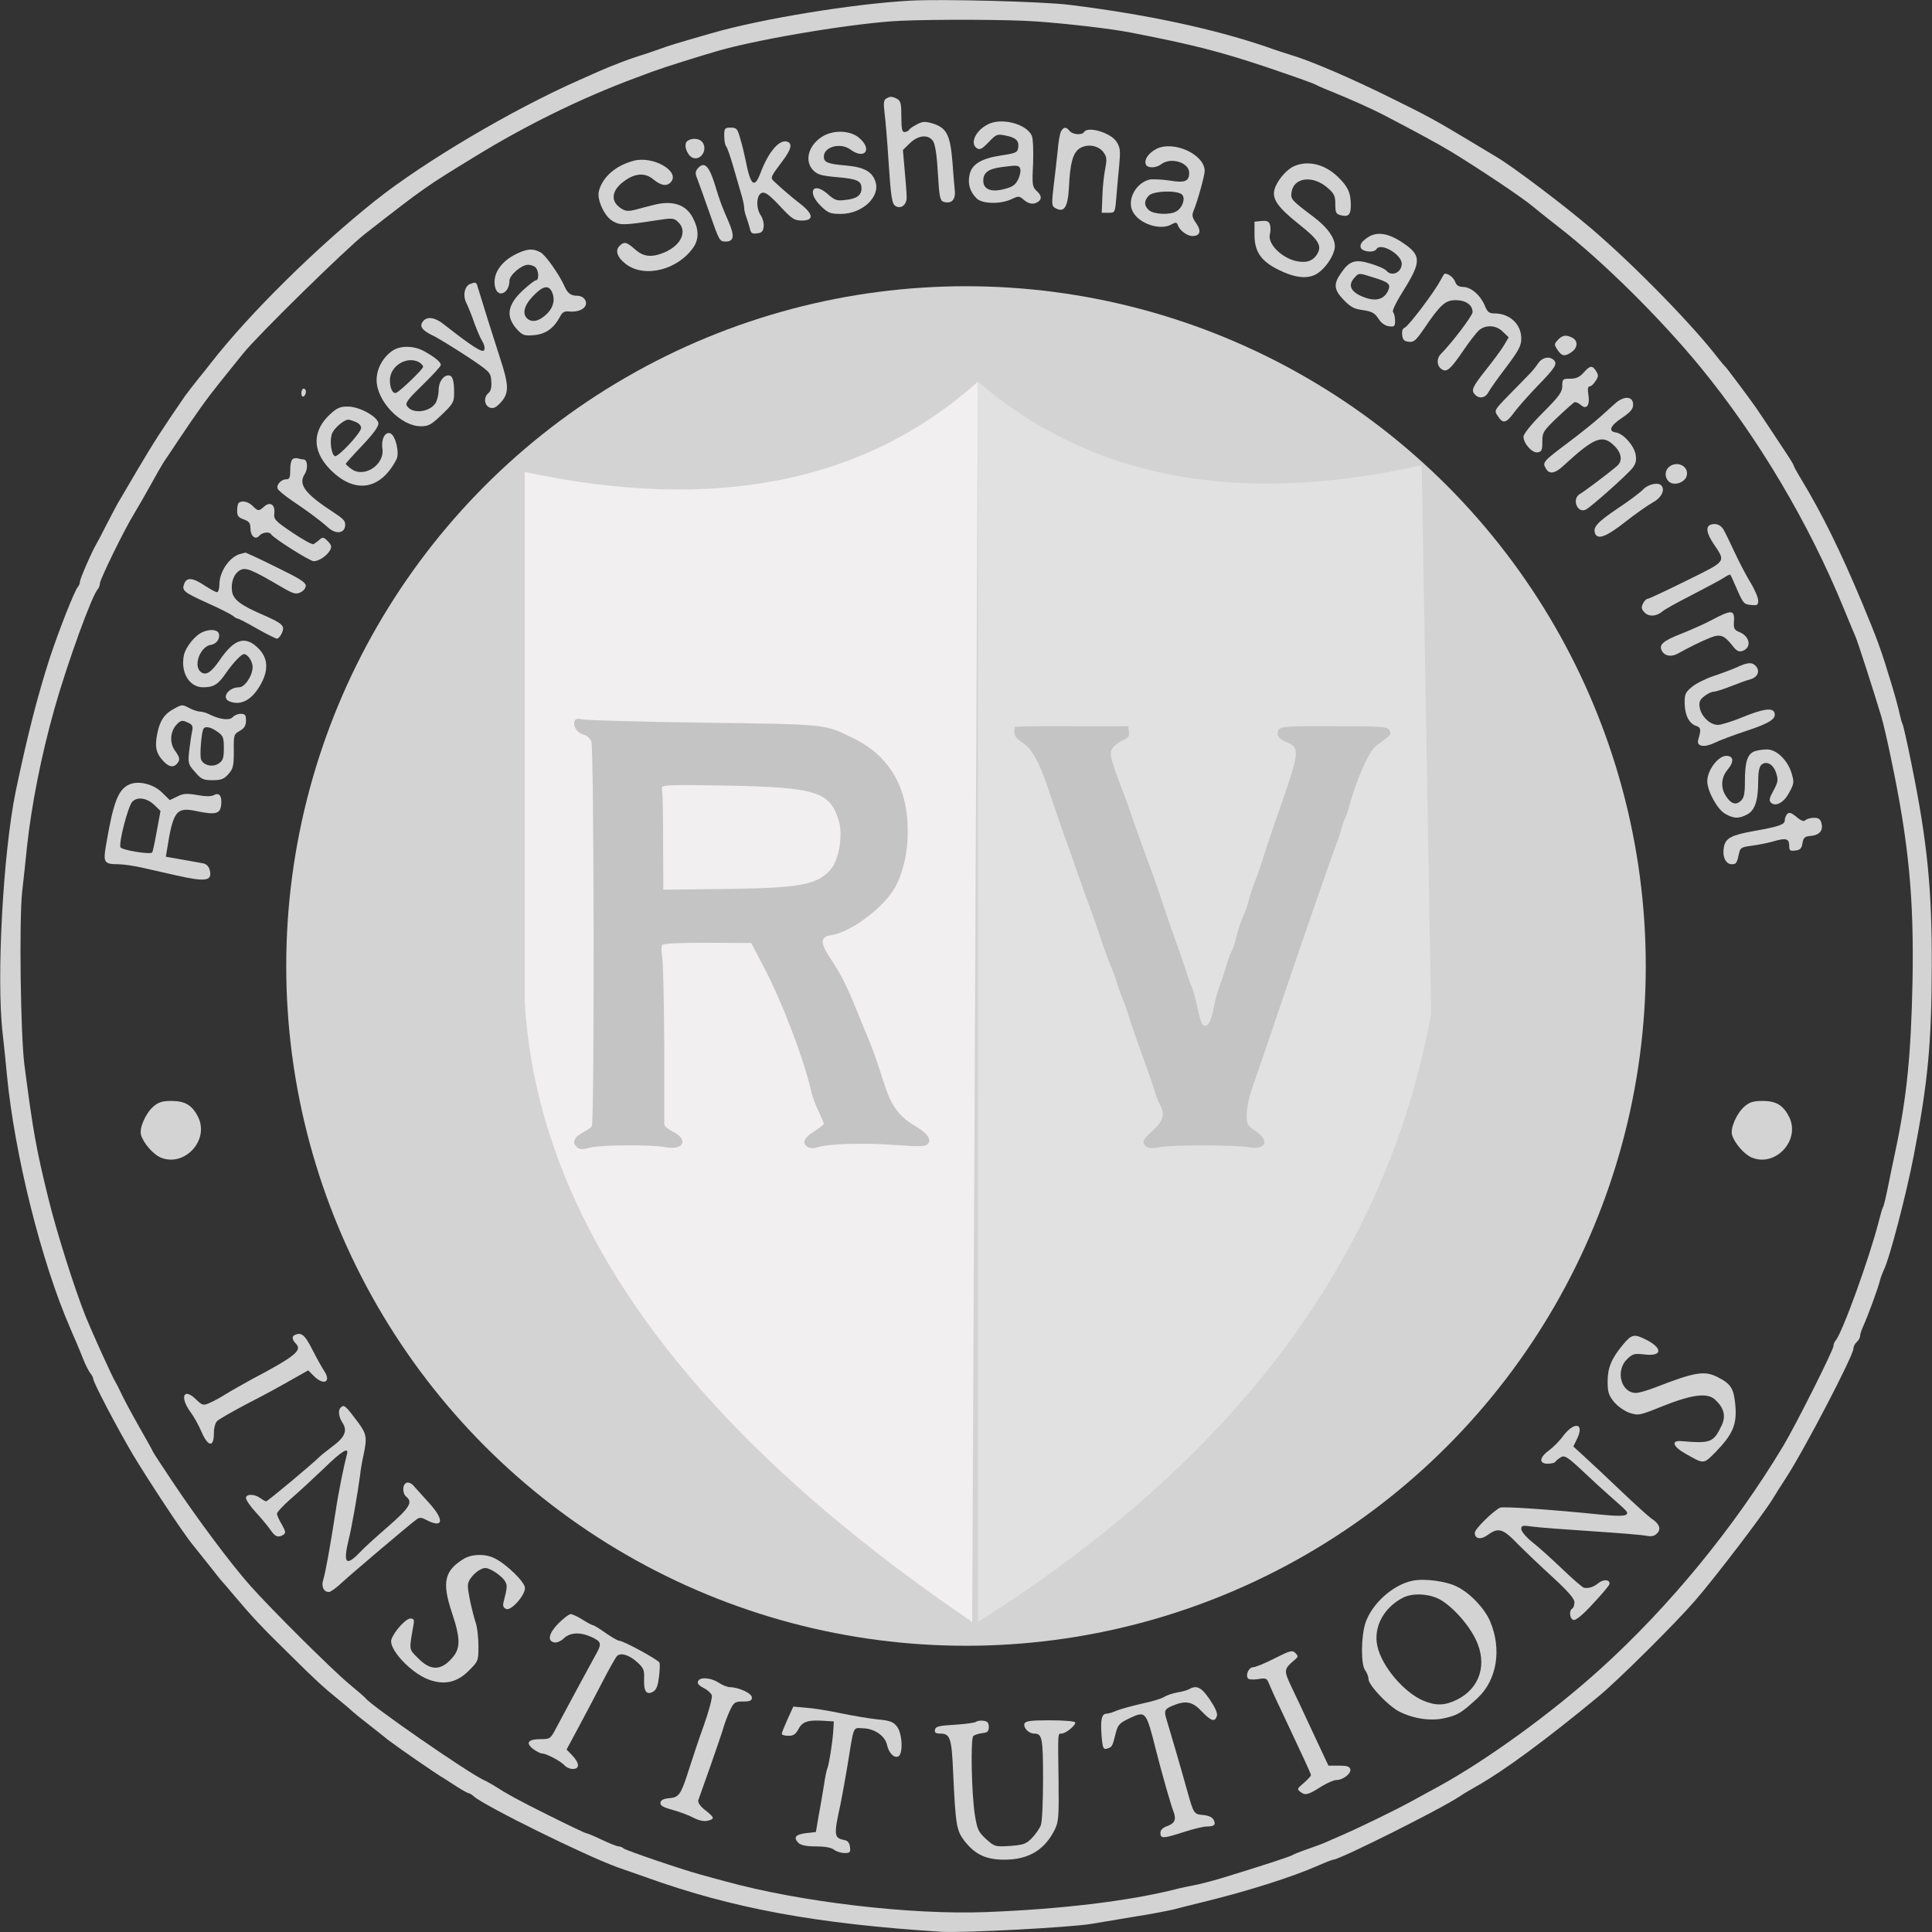<?xml version="1.0" encoding="UTF-8"?>
<svg width="85px" height="85px" viewBox="0 0 85 85" version="1.1" xmlns="http://www.w3.org/2000/svg" xmlns:xlink="http://www.w3.org/1999/xlink">
    <rect x="0" y="0" width="85" height="85" fill="#333333" stroke="none"/>
    <!-- Generator: Sketch 52.2 (67145) - http://www.bohemiancoding.com/sketch -->
    <title>rvce</title>
    <desc>Created with Sketch.</desc>
    <g id="Page-1" stroke="none" stroke-width="1" fill="none" fill-rule="evenodd">
        <g id="Artboard-Copy-40" transform="translate(-392, -1115)">
            <g id="Group-26" transform="translate(392, 1111)">
                <g id="Group-25" transform="translate(0, 4)">
                    <g id="rvce">
                        <circle id="Oval" fill="#D3D3D3" cx="42.5" cy="42.5" r="29.907"></circle>
                        <path d="M23.086,20.764 C31.428,22.554 38.074,21.229 43.025,16.79 L42.772,71.358 C30.219,62.83 23.657,53.736 23.086,44.074 L23.086,20.764 Z" id="Path-25" fill="#F1EFEF"></path>
                        <path d="M43.025,16.79 C47.973,21.051 54.481,22.277 62.548,20.468 L62.963,44.584 C61.038,55.259 54.392,64.184 43.025,71.358 L43.025,16.79 Z" id="Path-26" fill="#E1E1E1"></path>
                        <g id="Group" transform="translate(42.5, 42.5) scale(-1, 1) rotate(-180) translate(-42.5, -42.5) ">
                            <path d="M40.045,84.971 C37.561,84.835 33.48,84.173 31.278,83.53 C29.788,83.102 29.437,82.995 29.038,82.849 C28.794,82.762 28.385,82.616 28.113,82.538 C27.616,82.382 26.895,82.1 26.359,81.866 C26.203,81.798 25.804,81.623 25.482,81.477 C22.511,80.163 18.683,77.896 16.521,76.183 C13.92,74.11 10.968,71.2 9.264,69.01 C9.186,68.903 8.942,68.601 8.728,68.339 C8.514,68.076 8.251,67.726 8.134,67.57 C7.111,66.081 6.76,65.536 6.059,64.349 C5.621,63.599 5.221,62.918 5.172,62.84 C5.124,62.762 4.909,62.344 4.685,61.916 C4.471,61.487 4.247,61.069 4.198,60.991 C4.023,60.689 3.517,59.531 3.517,59.405 C3.517,59.337 3.478,59.239 3.429,59.181 C3.292,59.054 2.572,57.215 2.182,56.028 C1.636,54.334 1.198,52.602 0.692,50.188 C0.136,47.483 -0.166,41.945 0.117,39.532 C0.175,39.055 0.253,38.237 0.302,37.731 C0.633,34.247 1.812,29.498 3.088,26.569 C3.166,26.393 3.283,26.101 3.361,25.936 C3.439,25.761 3.575,25.42 3.672,25.177 C3.77,24.934 3.906,24.671 3.974,24.583 C4.043,24.505 4.101,24.389 4.101,24.34 C4.101,24.184 5.143,22.199 5.825,21.041 C6.536,19.853 8.085,17.508 8.475,17.041 C8.611,16.875 8.942,16.457 9.215,16.116 C9.478,15.776 9.722,15.474 9.751,15.445 C9.78,15.416 10.043,15.114 10.335,14.764 C11.076,13.888 11.475,13.45 12.77,12.185 C13.949,11.017 14.212,10.783 14.913,10.209 C15.157,10.014 15.42,9.79 15.508,9.703 C15.595,9.625 15.888,9.382 16.17,9.168 C16.443,8.954 16.852,8.632 17.066,8.457 C17.446,8.165 19.19,6.949 19.57,6.735 C19.657,6.676 19.92,6.511 20.144,6.365 C20.378,6.219 20.592,6.102 20.631,6.102 C20.661,6.102 20.768,6.044 20.846,5.966 C21.352,5.528 25.736,3.367 27.158,2.851 C27.362,2.783 27.927,2.579 28.405,2.414 C32.213,1.041 35.896,0.36 41.409,0.01 C42.393,-0.049 47.137,0.204 48.033,0.36 C48.325,0.409 49.143,0.545 49.835,0.662 C50.536,0.769 51.345,0.925 51.637,0.993 C51.929,1.071 52.523,1.217 52.952,1.324 C54.832,1.781 56.848,2.414 58.008,2.929 C58.319,3.066 58.621,3.182 58.66,3.182 C58.933,3.182 63.355,5.392 64.203,5.956 C64.388,6.083 64.768,6.306 65.031,6.452 C66.21,7.124 68.07,8.496 70.34,10.374 C71.178,11.065 73.681,13.547 74.567,14.569 C75.425,15.552 77.529,18.306 77.986,19.046 C78.133,19.289 78.396,19.707 78.571,19.97 C79.389,21.226 81.542,25.362 81.542,25.663 C81.542,25.761 81.61,25.887 81.688,25.955 C81.766,26.024 81.834,26.14 81.834,26.218 C81.834,26.296 81.902,26.5 81.98,26.666 C82.175,27.094 82.613,28.281 82.701,28.632 C82.74,28.797 82.828,29.011 82.876,29.118 C83.12,29.586 83.87,32.447 84.201,34.179 C84.825,37.391 84.981,39.113 84.99,42.5 C85,45.926 84.786,47.999 84.104,51.356 C83.919,52.29 83.734,53.098 83.704,53.147 C83.675,53.196 83.617,53.4 83.578,53.585 C83.539,53.779 83.383,54.373 83.217,54.908 C82.769,56.397 82.604,56.845 81.932,58.461 C80.967,60.767 80.168,62.392 79.243,63.92 C79.058,64.222 78.912,64.495 78.912,64.524 C78.912,64.553 78.785,64.767 78.629,65.001 C77.879,66.139 77.392,66.869 77.256,67.064 C76.964,67.482 75.96,68.825 75.902,68.874 C75.863,68.903 75.736,69.059 75.61,69.215 C74.48,70.694 71.879,73.351 70.009,74.947 C68.762,76.008 66.521,77.701 65.8,78.119 C65.576,78.256 65.021,78.587 64.583,78.849 C63.209,79.677 62.761,79.92 61.378,80.601 C59.469,81.555 57.647,82.333 56.751,82.596 C56.595,82.645 56.128,82.791 55.728,82.937 C53.39,83.735 50.439,84.367 47.059,84.786 C45.9,84.932 41.448,85.049 40.045,84.971 Z M45.598,84.056 C46.874,83.968 48.91,83.735 49.738,83.569 C52.446,83.044 53.634,82.742 55.68,82.061 C57.219,81.535 57.725,81.36 57.949,81.243 C58.037,81.195 58.358,81.059 58.651,80.942 C59.381,80.65 60.375,80.202 60.842,79.959 C62.226,79.239 63.307,78.655 63.882,78.304 C65.089,77.565 66.989,76.3 67.447,75.91 C67.69,75.706 68.216,75.287 68.606,74.986 C70.505,73.516 73.087,70.957 74.83,68.825 C77.363,65.73 79.574,61.993 81.104,58.266 C81.357,57.653 81.591,57.079 81.63,57.001 C81.698,56.874 82.409,54.675 82.769,53.478 C82.847,53.225 83.042,52.388 83.198,51.629 C83.977,47.921 84.211,45.497 84.143,41.819 C84.075,38.597 83.899,36.768 83.393,34.374 C83.286,33.897 83.139,33.147 83.052,32.729 C82.964,32.301 82.876,31.921 82.837,31.873 C82.808,31.824 82.73,31.551 82.662,31.279 C82.253,29.663 81.035,26.306 80.753,26.014 C80.704,25.955 80.665,25.858 80.665,25.78 C80.665,25.605 79.009,22.306 78.454,21.381 C76.301,17.8 73.447,14.316 70.388,11.552 C68.255,9.625 65.411,7.562 63.278,6.394 C62.956,6.219 62.45,5.946 62.157,5.781 C61.398,5.362 59.634,4.506 58.845,4.175 C58.66,4.097 58.427,3.99 58.339,3.951 C58.241,3.903 57.891,3.776 57.56,3.659 C57.219,3.542 56.907,3.416 56.848,3.377 C56.761,3.319 55.485,2.9 53.731,2.365 C53.303,2.238 52.777,2.102 52.562,2.063 C52.348,2.024 51.929,1.937 51.637,1.859 C49.591,1.353 46.64,1.002 43.377,0.876 C40.045,0.749 35.185,1.324 31.912,2.229 C31.541,2.326 31.054,2.462 30.84,2.521 C30.07,2.725 27.528,3.591 27.431,3.679 C27.382,3.727 27.285,3.766 27.216,3.766 C27.148,3.766 26.807,3.903 26.476,4.058 C26.135,4.224 25.823,4.35 25.784,4.35 C25.745,4.35 25.025,4.691 24.187,5.109 C22.813,5.791 22.287,6.083 21.683,6.472 C21.576,6.53 21.382,6.647 21.245,6.705 C20.476,7.085 16.326,9.956 16.082,10.287 C16.053,10.326 15.732,10.608 15.352,10.919 C14.543,11.601 11.923,14.209 10.998,15.25 C10.121,16.243 8.708,18.141 7.627,19.756 C7.13,20.496 6.731,21.109 6.731,21.128 C6.731,21.148 6.458,21.634 6.127,22.218 C5.796,22.802 5.445,23.454 5.348,23.668 C5.25,23.883 5.124,24.126 5.075,24.204 C4.939,24.418 4.043,26.403 3.77,27.075 C3.253,28.379 2.474,30.851 2.124,32.291 C1.588,34.471 1.451,35.25 1.072,38.169 C0.906,39.483 0.838,44.476 0.974,45.76 C1.042,46.354 1.14,47.249 1.188,47.755 C1.393,49.614 1.802,51.697 2.387,53.789 C2.952,55.794 4.043,58.811 4.306,59.083 C4.354,59.142 4.393,59.249 4.393,59.327 C4.393,59.502 5.494,61.75 5.903,62.402 C6.069,62.675 6.39,63.239 6.624,63.658 C6.858,64.086 7.121,64.543 7.208,64.679 C7.306,64.816 7.569,65.215 7.803,65.565 C8.669,66.859 9.069,67.424 9.702,68.212 C10.062,68.66 10.511,69.215 10.705,69.458 C11.339,70.246 15.235,74.071 16.063,74.713 C18.683,76.757 18.732,76.786 20.797,78.051 C23.115,79.482 25.599,80.698 27.966,81.574 C28.152,81.642 28.483,81.769 28.697,81.847 C29.223,82.041 30.772,82.528 31.687,82.791 C33.616,83.326 37.707,83.998 39.607,84.085 C41.127,84.153 44.458,84.144 45.598,84.056 Z" id="Shape" fill="#D3D3D3" fill-rule="nonzero"></path>
                            <g id="V" transform="translate(44.375, 34.375)" fill="#C4C4C4">
                                <path d="M0.288,18.645 C0.268,18.626 0.249,18.509 0.249,18.392 C0.249,18.256 0.375,18.1 0.619,17.945 C1.028,17.682 1.359,17.079 1.749,15.911 C1.875,15.512 2.187,14.616 2.431,13.916 C2.684,13.225 2.986,12.349 3.122,11.969 C3.249,11.599 3.444,11.045 3.56,10.753 C3.668,10.461 3.853,9.935 3.97,9.585 C4.155,9.001 4.427,8.261 4.632,7.784 C4.671,7.677 4.739,7.502 4.759,7.395 C4.788,7.288 4.905,6.957 5.022,6.665 C5.139,6.373 5.265,6.003 5.314,5.838 C5.353,5.682 5.596,4.982 5.85,4.281 C6.103,3.59 6.366,2.84 6.424,2.626 C6.483,2.412 6.59,2.14 6.658,2.023 C6.892,1.605 6.804,1.293 6.327,0.875 C6.015,0.592 5.898,0.437 5.947,0.32 C6.025,0.115 6.239,0.067 6.726,0.164 C7.243,0.261 10.029,0.252 10.535,0.154 C11.314,0.008 11.509,0.437 10.866,0.865 C10.496,1.108 10.477,1.147 10.477,1.605 C10.477,1.887 10.584,2.393 10.73,2.802 C10.866,3.181 11.188,4.115 11.441,4.865 C11.694,5.614 12.22,7.152 12.6,8.271 C13.321,10.383 14.178,12.845 14.431,13.526 C14.519,13.74 14.617,14.052 14.655,14.217 C14.704,14.392 14.772,14.577 14.811,14.645 C14.85,14.714 14.918,14.899 14.967,15.074 C15.24,16.183 15.834,17.546 16.146,17.789 C16.272,17.877 16.477,18.042 16.613,18.149 C16.808,18.295 16.837,18.363 16.75,18.499 C16.662,18.655 16.428,18.675 14.295,18.675 C11.85,18.684 11.84,18.684 11.84,18.285 C11.84,18.207 11.996,18.071 12.181,17.993 C12.844,17.721 12.834,17.643 11.84,14.791 C11.46,13.701 11.227,13.001 11.158,12.748 C11.11,12.592 10.983,12.212 10.866,11.921 C10.749,11.629 10.613,11.22 10.564,11.015 C10.516,10.811 10.438,10.577 10.389,10.48 C10.262,10.227 10.077,9.682 9.98,9.244 C9.921,9.04 9.853,8.816 9.804,8.758 C9.765,8.709 9.649,8.397 9.561,8.076 C9.464,7.755 9.317,7.337 9.249,7.152 C9.181,6.967 9.064,6.529 9.006,6.198 C8.889,5.604 8.713,5.371 8.528,5.556 C8.48,5.604 8.373,5.964 8.295,6.354 C8.207,6.733 8.1,7.132 8.051,7.22 C8.002,7.317 7.876,7.677 7.769,8.028 C7.652,8.378 7.476,8.904 7.359,9.196 C7.252,9.487 7.009,10.188 6.824,10.753 C6.629,11.317 6.434,11.911 6.376,12.066 C6.044,12.952 5.665,13.993 5.46,14.597 C5.333,14.976 5.139,15.521 5.022,15.813 C4.466,17.283 4.418,17.478 4.574,17.711 C4.651,17.828 4.856,17.984 5.022,18.052 C5.265,18.149 5.314,18.227 5.294,18.422 L5.265,18.675 L2.801,18.675 C1.437,18.684 0.307,18.665 0.288,18.645 Z" id="Path"></path>
                            </g>
                            <g id="R" transform="translate(25, 34.375)">
                                <path d="M5.937,18.83 C11.49,18.752 11.256,18.782 12.591,18.12 C14.139,17.351 14.938,15.969 14.938,14.062 C14.948,13.166 14.734,12.242 14.393,11.609 C13.896,10.704 12.435,9.604 11.548,9.478 C11.11,9.41 11.081,9.166 11.451,8.592 C12.045,7.677 12.22,7.337 12.707,6.13 C12.883,5.702 13.078,5.225 13.146,5.059 C13.38,4.524 13.565,3.999 13.876,3.016 C14.217,1.945 14.539,1.507 15.318,1.05 C15.815,0.758 16,0.476 15.805,0.281 C15.708,0.184 15.425,0.174 14.363,0.252 C12.98,0.349 11.5,0.31 10.983,0.154 C10.759,0.086 10.623,0.096 10.506,0.184 C10.272,0.359 10.379,0.573 10.857,0.875 C11.071,1.011 11.246,1.147 11.246,1.186 C11.246,1.215 11.139,1.468 11.012,1.741 C10.876,2.023 10.749,2.373 10.711,2.529 C10.389,3.989 9.405,6.568 8.587,8.115 L8.051,9.137 L6.142,9.147 C4.924,9.147 4.194,9.118 4.135,9.05 C4.096,9.001 4.087,8.758 4.135,8.514 C4.174,8.271 4.213,6.548 4.223,4.67 C4.223,2.802 4.223,1.205 4.223,1.147 C4.233,1.079 4.408,0.933 4.622,0.826 C5.304,0.476 5.07,0.008 4.291,0.154 C3.687,0.271 1.457,0.261 0.96,0.135 C0.58,0.038 0.492,0.047 0.356,0.184 C0.151,0.378 0.278,0.612 0.687,0.826 C0.843,0.904 0.999,1.021 1.038,1.069 C1.155,1.215 1.135,17.701 1.018,17.993 C0.97,18.139 0.823,18.266 0.677,18.305 C0.395,18.373 0.2,18.675 0.278,18.898 C0.327,19.005 0.405,19.025 0.609,18.976 C0.755,18.937 3.152,18.869 5.937,18.83 Z" id="Path" fill="#C4C4C4"></path>
                                <path d="M4.126,15.989 C4.116,15.92 4.126,15.823 4.135,15.765 C4.155,15.716 4.174,14.723 4.174,13.575 L4.184,11.483 L6.765,11.512 C10.223,11.551 10.964,11.687 11.568,12.397 C11.909,12.806 12.084,13.877 11.918,14.461 C11.529,15.804 10.964,15.989 6.843,16.066 C4.681,16.105 4.135,16.086 4.126,15.989 Z" id="Path" fill="#F1EFEF"></path>
                            </g>
                            <g id="rsst" transform="translate(4.375, 46.25)" fill="#D3D3D3" fill-rule="nonzero">
                                <path d="M64.163,23.792 C63.997,23.617 63.997,23.587 64.153,23.354 C64.338,23.072 64.474,23.052 64.776,23.266 C65.039,23.451 65.059,23.753 64.806,23.889 C64.523,24.035 64.358,24.006 64.163,23.792 Z" id="Shape"></path>
                                <path d="M12.857,23.295 C12.448,22.994 12.194,22.507 12.194,22.03 C12.194,21.106 13.256,19.996 14.143,19.996 C14.484,19.996 14.6,20.064 15.068,20.512 C15.565,20.989 15.604,21.057 15.604,21.476 C15.604,22.011 15.536,22.235 15.36,22.235 C15.117,22.235 14.922,21.933 14.922,21.573 C14.922,21.369 14.854,21.115 14.776,20.999 C14.493,20.6 13.753,20.532 13.529,20.892 C13.441,21.018 13.578,21.193 14.221,21.816 C14.659,22.244 15.019,22.634 15.019,22.692 C15.019,22.819 14.776,23.023 14.308,23.286 C13.831,23.558 13.208,23.558 12.857,23.295 Z M14.055,22.819 C14.152,22.76 14.24,22.673 14.24,22.614 C14.24,22.507 13.227,21.534 13.052,21.466 C12.906,21.417 12.779,21.66 12.779,22.021 C12.779,22.643 13.509,23.101 14.055,22.819 Z" id="Shape"></path>
                                <path d="M63.286,22.75 C63.189,22.595 62.994,22.371 62.857,22.235 C62.721,22.098 62.322,21.69 61.981,21.339 C61.357,20.697 61.357,20.687 61.523,20.444 C61.747,20.094 61.893,20.123 62.244,20.609 C62.409,20.833 62.867,21.349 63.267,21.768 C64.056,22.575 64.153,22.741 63.987,22.906 C63.793,23.101 63.461,23.023 63.286,22.75 Z" id="Shape"></path>
                                <path d="M65.293,22.351 C65.117,22.157 64.971,22.089 64.708,22.089 C64.377,22.089 64.358,22.069 64.358,21.768 C64.358,21.505 64.231,21.32 63.51,20.6 C62.994,20.084 62.653,19.656 62.653,19.539 C62.653,19.237 63.033,18.809 63.276,18.848 C63.452,18.877 63.481,18.945 63.481,19.315 C63.481,19.724 63.52,19.792 64.143,20.386 C64.513,20.736 64.854,21.038 64.903,21.057 C64.961,21.067 65.078,21.018 65.176,20.931 C65.429,20.707 65.585,20.921 65.507,21.388 C65.468,21.622 65.487,21.748 65.556,21.748 C65.624,21.748 65.741,21.855 65.819,21.982 C65.955,22.176 65.955,22.254 65.848,22.42 C65.682,22.692 65.575,22.673 65.293,22.351 Z" id="Shape"></path>
                                <path d="M8.883,21.446 C8.883,21.339 8.933,21.281 8.983,21.31 C9.044,21.339 9.084,21.437 9.084,21.514 C9.084,21.592 9.044,21.651 8.983,21.651 C8.933,21.651 8.883,21.563 8.883,21.446 Z" id="Shape"></path>
                                <path d="M66.695,21.008 C66.54,20.872 66.228,20.59 66.013,20.395 C65.799,20.201 65.195,19.714 64.679,19.325 C63.51,18.449 63.481,18.41 63.627,18.157 C63.773,17.865 64.036,17.904 64.426,18.274 C65.77,19.51 66.13,19.656 66.656,19.13 C66.978,18.809 67.017,18.459 66.764,18.245 C66.364,17.904 65.312,17.116 65.137,17.018 C64.767,16.814 65.01,16.152 65.39,16.327 C65.614,16.434 67.241,17.884 67.455,18.167 C67.601,18.361 67.631,18.507 67.582,18.77 C67.504,19.159 67.046,19.675 66.715,19.724 C66.364,19.772 66.471,20.025 66.988,20.366 C67.367,20.629 67.475,20.755 67.475,20.95 C67.475,21.32 67.085,21.349 66.695,21.008 Z" id="Shape"></path>
                                <path d="M10.198,20.57 C9.36,19.831 9.34,18.935 10.129,18.118 C11.201,17.009 12.35,17.164 13.061,18.527 C13.217,18.799 13.032,19.588 12.798,19.685 C12.565,19.772 12.389,19.422 12.448,19.023 C12.565,18.313 11.649,17.7 11.084,18.118 C10.948,18.215 10.84,18.313 10.84,18.342 C10.84,18.371 11.172,18.741 11.571,19.159 C12.068,19.685 12.292,19.996 12.272,20.133 C12.233,20.424 11.444,20.853 10.957,20.862 C10.626,20.872 10.47,20.814 10.198,20.57 Z M11.259,20.191 C11.405,20.142 11.513,20.025 11.513,19.928 C11.513,19.704 10.48,18.605 10.353,18.682 C10.188,18.78 10.12,19.403 10.237,19.685 C10.334,19.918 10.753,20.279 10.948,20.288 C10.987,20.288 11.123,20.249 11.259,20.191 Z" id="Shape"></path>
                                <path d="M8.522,18.566 C8.444,18.536 8.395,18.342 8.395,18.089 C8.395,17.738 8.366,17.661 8.21,17.661 C7.996,17.661 7.772,17.417 7.84,17.252 C7.86,17.184 8.142,16.95 8.454,16.736 C9.165,16.259 9.73,15.841 10.061,15.539 C10.402,15.237 10.772,15.276 10.811,15.617 C10.831,15.821 10.743,15.919 10.324,16.191 C9.038,17.028 8.727,17.437 9.038,17.904 C9.184,18.137 9.155,18.536 8.98,18.536 C8.931,18.536 8.844,18.556 8.766,18.575 C8.697,18.605 8.581,18.595 8.522,18.566 Z" id="Shape"></path>
                                <path d="M69.033,18.186 C68.838,17.991 68.877,17.67 69.101,17.524 C69.355,17.369 69.803,17.563 69.842,17.855 C69.91,18.274 69.355,18.498 69.033,18.186 Z" id="Shape"></path>
                                <path d="M67.923,17.223 C67.796,17.086 67.29,16.707 66.803,16.386 C65.906,15.782 65.702,15.558 65.799,15.286 C65.916,14.984 66.306,15.14 67.134,15.792 C67.592,16.152 68.137,16.532 68.332,16.639 C68.692,16.824 68.877,17.155 68.741,17.359 C68.624,17.554 68.166,17.466 67.923,17.223 Z" id="Shape"></path>
                                <path d="M6.126,16.619 C6.087,16.59 6.058,16.434 6.058,16.279 C6.058,16.055 6.116,15.977 6.35,15.899 C6.584,15.811 6.642,15.734 6.642,15.52 C6.642,15.169 6.856,14.975 7.032,15.179 C7.168,15.335 7.48,15.374 7.558,15.237 C7.675,15.062 9.253,14.06 9.428,14.06 C9.662,14.06 10.012,14.303 10.149,14.546 C10.227,14.692 10.207,14.78 10.042,14.945 C9.866,15.121 9.818,15.13 9.681,15.004 C9.594,14.926 9.467,14.838 9.418,14.809 C9.36,14.78 8.941,15.013 8.493,15.315 C7.714,15.841 7.665,15.899 7.694,16.181 C7.733,16.561 7.499,16.697 7.236,16.454 C7.012,16.249 6.973,16.259 6.739,16.493 C6.545,16.687 6.252,16.746 6.126,16.619 Z" id="Shape"></path>
                                <path d="M70.865,15.656 C70.66,15.568 70.718,15.266 71.02,14.819 C71.556,14.011 71.615,14.089 69.822,13.203 C68.936,12.765 68.166,12.405 68.118,12.405 C68.059,12.405 67.971,12.318 67.913,12.201 C67.825,12.035 67.835,11.958 67.971,11.812 C68.166,11.597 68.517,11.627 68.79,11.87 C68.868,11.938 69.442,12.259 70.056,12.571 C70.67,12.892 71.303,13.223 71.449,13.32 C71.595,13.417 71.731,13.486 71.751,13.466 C71.77,13.447 71.878,13.213 71.994,12.941 C72.316,12.191 72.345,12.162 72.676,12.133 C72.939,12.104 72.978,12.133 72.978,12.327 C72.978,12.454 72.832,12.804 72.647,13.106 C72.462,13.408 72.15,14.001 71.956,14.42 C71.761,14.838 71.546,15.286 71.468,15.422 C71.342,15.666 71.098,15.753 70.865,15.656 Z" id="Shape"></path>
                                <path d="M6.204,14.381 C5.736,14.264 5.278,13.612 5.278,13.038 C5.278,12.853 5.23,12.697 5.171,12.697 C5.113,12.697 4.869,12.833 4.626,12.989 C4.109,13.34 3.837,13.359 3.73,13.067 C3.613,12.765 3.7,12.697 4.791,12.201 C5.298,11.977 5.785,11.724 5.873,11.656 C5.95,11.588 6.058,11.529 6.097,11.529 C6.136,11.529 6.506,11.335 6.934,11.091 C7.363,10.848 7.753,10.653 7.811,10.653 C7.869,10.653 7.967,10.761 8.025,10.897 C8.171,11.218 8.064,11.315 7.227,11.685 C6.223,12.113 5.892,12.366 5.834,12.726 C5.775,13.145 5.921,13.515 6.194,13.67 C6.447,13.797 6.71,13.69 8.035,12.911 C8.522,12.629 8.639,12.59 8.844,12.687 C8.97,12.746 9.077,12.872 9.077,12.979 C9.077,13.135 8.785,13.31 7.762,13.807 C7.041,14.167 6.438,14.439 6.418,14.439 C6.408,14.43 6.311,14.41 6.204,14.381 Z" id="Shape"></path>
                                <path d="M70.933,11.471 C70.582,11.286 69.968,11.014 69.569,10.858 C68.77,10.546 68.585,10.371 68.751,10.099 C68.887,9.875 69.17,9.836 69.472,10.011 C69.89,10.245 70.475,10.537 70.865,10.692 C71.303,10.868 71.478,10.809 71.839,10.352 C72.014,10.118 72.121,10.06 72.277,10.108 C72.715,10.254 72.618,10.77 72.121,10.955 C71.946,11.023 71.897,11.111 71.907,11.315 C71.956,11.938 71.858,11.958 70.933,11.471 Z" id="Shape"></path>
                                <path d="M4.548,10.945 C4.217,10.809 3.807,10.303 3.72,9.943 C3.554,9.184 3.944,8.512 4.558,8.512 C5.025,8.512 5.22,8.629 5.571,9.145 C5.892,9.602 6.243,9.972 6.36,9.972 C6.525,9.972 6.739,9.651 6.739,9.408 C6.739,9.028 6.399,8.512 6.145,8.512 C5.668,8.512 5.347,8.036 5.726,7.89 C6.204,7.705 6.662,7.928 7.032,8.532 C7.451,9.213 7.441,9.778 6.993,10.225 C6.418,10.799 5.931,10.653 5.278,9.69 C4.908,9.155 4.674,9.009 4.45,9.194 C4.119,9.476 4.441,10.313 4.908,10.381 C5.161,10.42 5.327,10.673 5.249,10.887 C5.181,11.052 4.869,11.082 4.548,10.945 Z" id="Shape"></path>
                                <path d="M72.053,9.398 C71.839,9.301 71.371,9.126 71.02,9.009 C70.67,8.892 70.241,8.678 70.066,8.532 C69.774,8.289 69.735,8.211 69.744,7.792 C69.754,7.267 69.949,6.907 70.261,6.809 C70.455,6.741 70.475,6.654 70.338,6.196 C70.261,5.914 70.592,5.846 71.04,6.06 C71.274,6.177 71.926,6.42 72.491,6.605 C73.495,6.936 73.797,7.14 73.689,7.403 C73.602,7.627 73.173,7.559 72.296,7.199 C71.848,7.014 71.352,6.858 71.205,6.858 C70.865,6.858 70.485,7.218 70.407,7.607 C70.368,7.86 70.397,7.958 70.611,8.123 C70.748,8.23 70.933,8.318 71.02,8.318 C71.108,8.318 71.439,8.425 71.761,8.551 C72.082,8.678 72.472,8.824 72.637,8.863 C72.959,8.96 73.066,9.223 72.881,9.437 C72.725,9.622 72.53,9.622 72.053,9.398 Z" id="Shape"></path>
                                <path d="M3.281,7.568 C2.863,7.345 2.668,7.062 2.551,6.508 C2.424,5.904 2.483,5.612 2.814,5.262 C3.077,4.98 3.301,4.96 3.467,5.223 C3.544,5.349 3.515,5.457 3.34,5.7 C3.067,6.06 3.106,6.585 3.418,6.897 C3.583,7.062 3.652,7.072 3.876,6.965 C4.1,6.868 4.129,6.809 4.07,6.537 C4.031,6.362 3.983,5.982 3.944,5.68 C3.895,5.174 3.905,5.116 4.207,4.785 C4.48,4.464 4.567,4.425 4.976,4.425 C5.356,4.425 5.483,4.474 5.678,4.697 C5.882,4.931 5.912,5.048 5.912,5.7 C5.902,6.41 5.912,6.449 6.175,6.595 C6.379,6.712 6.447,6.829 6.447,7.053 C6.447,7.296 6.408,7.345 6.213,7.345 C6.087,7.345 5.931,7.276 5.863,7.199 C5.736,7.043 5.308,7.092 4.869,7.306 C4.723,7.384 4.528,7.442 4.431,7.442 C4.333,7.442 4.129,7.51 3.973,7.588 C3.642,7.763 3.642,7.763 3.281,7.568 Z M5.191,6.556 C5.444,6.381 5.473,6.303 5.473,5.836 C5.473,5.388 5.434,5.281 5.239,5.155 C4.976,4.98 4.567,5.077 4.47,5.34 C4.411,5.486 4.47,6.371 4.558,6.644 C4.606,6.819 4.869,6.79 5.191,6.556 Z" id="Shape"></path>
                                <path d="M72.803,5.69 C72.501,5.564 72.394,5.223 72.394,4.386 C72.394,3.822 72.355,3.646 72.209,3.51 C71.994,3.315 71.78,3.384 71.566,3.715 C71.313,4.094 71.342,4.551 71.644,4.902 C71.926,5.242 71.897,5.495 71.576,5.495 C71.215,5.495 70.738,4.863 70.738,4.376 C70.738,3.948 71.186,3.131 71.527,2.946 C71.897,2.732 72.121,2.722 72.491,2.916 C72.832,3.092 72.978,3.53 72.978,4.386 C72.978,4.795 73.027,5.019 73.124,5.106 C73.348,5.291 73.641,5.126 73.767,4.746 C73.865,4.435 73.855,4.347 73.65,3.968 C73.475,3.656 73.446,3.53 73.534,3.442 C73.738,3.238 74.108,3.432 74.342,3.88 C74.556,4.269 74.566,4.337 74.449,4.727 C74.274,5.311 73.777,5.787 73.358,5.778 C73.173,5.778 72.93,5.739 72.803,5.69 Z" id="Shape"></path>
                                <path d="M1.323,4.24 C0.827,4.026 0.612,3.471 0.291,1.573 C0.155,0.805 0.203,0.727 0.836,0.727 C1.041,0.727 1.499,0.659 1.859,0.581 C2.21,0.503 2.892,0.347 3.359,0.24 C4.704,-0.062 4.976,-0.013 4.85,0.483 C4.811,0.629 4.704,0.736 4.567,0.766 C4.45,0.785 4.031,0.863 3.642,0.931 L2.921,1.058 L2.97,1.35 C3.242,3.082 3.379,3.257 4.285,3.062 C5.113,2.887 5.317,2.946 5.356,3.345 C5.395,3.744 5.269,3.899 5.025,3.763 C4.898,3.705 4.655,3.705 4.294,3.773 C3.837,3.851 3.691,3.841 3.418,3.705 L3.096,3.549 L2.746,3.89 C2.376,4.25 1.733,4.415 1.323,4.24 Z M2.444,3.306 L2.687,3.072 L2.522,2.177 C2.434,1.69 2.346,1.262 2.317,1.243 C2.22,1.145 0.973,1.35 0.924,1.476 C0.846,1.69 1.255,3.257 1.44,3.471 C1.664,3.715 2.113,3.646 2.444,3.306 Z" id="Shape"></path>
                                <path d="M74.264,2.946 C74.196,2.878 74.147,2.751 74.147,2.654 C74.147,2.469 73.874,2.381 72.783,2.187 C71.8,2.011 71.537,1.875 71.468,1.476 C71.391,1.067 71.546,0.727 71.819,0.727 C72.014,0.727 72.043,0.775 72.141,1.223 C72.189,1.457 72.257,1.486 72.715,1.544 C73.008,1.583 73.436,1.671 73.67,1.739 C74.196,1.895 74.342,1.856 74.342,1.544 C74.342,1.33 74.381,1.301 74.605,1.33 C74.819,1.35 74.888,1.418 74.927,1.651 C74.965,1.895 75.024,1.953 75.287,1.972 C75.677,2.011 75.842,2.206 75.764,2.527 C75.716,2.712 75.638,2.77 75.433,2.77 C75.287,2.77 75.112,2.722 75.053,2.663 C74.985,2.595 74.868,2.634 74.664,2.809 C74.439,2.994 74.342,3.024 74.264,2.946 Z" id="Shape"></path>
                                <path d="M34.608,34.409 C34.501,34.341 34.492,34.205 34.54,33.796 C34.579,33.514 34.667,32.492 34.725,31.539 C34.823,30.059 34.872,29.777 35.018,29.689 C35.261,29.534 35.524,29.738 35.514,30.079 C35.514,30.234 35.475,30.76 35.427,31.256 L35.349,32.152 L35.651,32.444 C36.021,32.813 36.479,32.852 36.683,32.531 C36.771,32.385 36.849,31.879 36.888,31.12 C36.946,30.108 36.985,29.923 37.131,29.874 C37.492,29.758 37.687,29.972 37.628,30.41 C37.618,30.487 37.57,31.023 37.531,31.597 C37.433,32.813 37.278,33.125 36.654,33.319 C36.323,33.417 36.206,33.407 35.972,33.281 C35.816,33.203 35.651,33.096 35.622,33.037 C35.592,32.989 35.495,32.94 35.417,32.94 C35.31,32.94 35.281,33.096 35.281,33.621 C35.281,34.186 35.251,34.312 35.096,34.4 C34.862,34.517 34.784,34.517 34.608,34.409 Z" id="Shape"></path>
                                <path d="M39.07,33.271 C38.534,32.989 38.291,32.434 38.602,32.23 C38.739,32.142 38.836,32.2 39.119,32.492 C39.44,32.833 39.498,32.862 39.83,32.794 C40.307,32.706 40.463,32.57 40.424,32.268 C40.395,32.045 40.336,32.015 39.713,31.918 C38.797,31.782 38.378,31.529 38.281,31.062 C38.193,30.653 38.3,30.312 38.593,30.02 C38.836,29.777 39.625,29.758 40.112,29.981 C40.414,30.127 40.463,30.127 40.619,30.001 C40.852,29.787 41.047,29.738 41.252,29.845 C41.476,29.962 41.466,30.147 41.223,30.361 C41.047,30.526 41.028,30.624 41.077,31.548 C41.096,32.152 41.077,32.648 41.018,32.784 C40.775,33.31 39.664,33.592 39.07,33.271 Z M40.512,31.324 C40.541,31.237 40.502,31.032 40.424,30.867 C40.307,30.624 40.18,30.526 39.83,30.439 C39.235,30.273 38.885,30.419 38.885,30.799 C38.885,31.149 39.099,31.315 39.654,31.393 C40.385,31.49 40.443,31.49 40.512,31.324 Z" id="Shape"></path>
                                <path d="M27.488,32.765 C27.488,32.56 27.527,32.356 27.575,32.307 C27.624,32.249 27.751,31.879 27.868,31.48 C27.985,31.081 28.14,30.536 28.218,30.273 C28.296,30.02 28.365,29.719 28.365,29.621 C28.365,29.524 28.403,29.349 28.452,29.222 C28.501,29.096 28.569,28.872 28.608,28.726 C28.657,28.492 28.705,28.453 28.929,28.483 C29.134,28.502 29.202,28.57 29.222,28.775 C29.241,28.921 29.183,29.144 29.105,29.261 C28.871,29.582 28.9,30.186 29.144,30.264 C29.29,30.312 29.465,30.186 29.933,29.689 C30.469,29.115 30.566,29.047 30.907,29.047 C31.433,29.047 31.413,29.32 30.878,29.748 C30.469,30.059 29.943,30.517 29.67,30.779 C29.514,30.935 29.524,30.964 30.03,31.636 C30.43,32.161 30.498,32.424 30.274,32.512 C29.933,32.648 29.446,32.093 29.095,31.169 C28.813,30.419 28.647,30.565 28.413,31.772 C28.374,31.957 28.287,32.346 28.199,32.629 C28.072,33.096 28.033,33.135 27.77,33.135 C27.507,33.135 27.488,33.105 27.488,32.765 Z" id="Shape"></path>
                                <path d="M42.304,32.969 C42.255,32.872 42.187,32.492 42.158,32.113 C42.119,31.743 42.041,31.042 41.982,30.575 C41.895,29.855 41.895,29.699 42.012,29.621 C42.431,29.359 42.606,29.592 42.655,30.517 C42.703,31.577 42.83,32.025 43.122,32.22 C43.453,32.434 43.94,32.356 44.164,32.064 C44.32,31.85 44.33,31.753 44.252,31.334 C44.194,31.062 44.135,30.517 44.125,30.118 L44.096,29.388 L44.388,29.388 C44.681,29.388 44.681,29.388 44.739,30.069 C44.768,30.449 44.827,31.081 44.866,31.48 C44.924,32.113 44.914,32.249 44.749,32.512 C44.496,32.911 43.483,33.212 43.317,32.94 C43.229,32.794 42.82,32.823 42.684,32.989 C42.528,33.183 42.421,33.174 42.304,32.969 Z" id="Shape"></path>
                                <path d="M31.764,32.716 C31.17,32.317 31.014,31.646 31.413,31.247 C31.599,31.062 31.793,31.013 32.465,30.955 C33.352,30.877 33.527,30.789 33.527,30.458 C33.527,30.157 33.313,30.001 32.816,29.952 C32.436,29.904 32.349,29.942 32.037,30.215 C31.384,30.789 31.111,30.293 31.745,29.68 C32.056,29.378 32.154,29.339 32.621,29.339 C33.556,29.339 34.365,30.088 34.141,30.76 C33.995,31.208 33.625,31.402 32.826,31.47 C32.037,31.539 31.871,31.607 31.871,31.86 C31.871,32.298 32.612,32.492 33.04,32.171 C33.673,31.704 34.024,32.181 33.42,32.687 C33.021,33.028 32.251,33.047 31.764,32.716 Z" id="Shape"></path>
                                <path d="M25.832,32.512 C25.686,32.327 25.9,31.84 26.153,31.792 C26.523,31.714 26.777,32.249 26.494,32.531 C26.338,32.687 25.978,32.677 25.832,32.512 Z" id="Shape"></path>
                                <path d="M46.502,32.2 C46.152,32.015 45.957,31.733 46.035,31.519 C46.103,31.344 46.483,31.344 46.717,31.529 C47.145,31.85 47.944,31.597 47.944,31.149 C47.944,30.77 47.759,30.692 47.067,30.809 C46.726,30.857 46.327,30.877 46.191,30.848 C45.587,30.692 45.197,29.952 45.46,29.446 C45.733,28.901 46.687,28.59 47.174,28.882 C47.35,28.979 47.398,28.969 47.437,28.862 C47.525,28.609 47.847,28.366 48.09,28.366 C48.431,28.366 48.489,28.59 48.246,28.94 C48.08,29.164 48.061,29.281 48.129,29.456 C48.314,29.894 48.626,31.032 48.626,31.227 C48.626,31.957 47.262,32.58 46.502,32.2 Z M47.642,30.176 C47.788,30.001 47.632,29.582 47.369,29.446 C47.077,29.281 46.376,29.32 46.171,29.505 C45.957,29.699 45.947,29.904 46.161,30.137 C46.356,30.361 47.467,30.39 47.642,30.176 Z" id="Shape"></path>
                                <path d="M23.533,31.685 C22.724,31.48 22.13,30.964 21.974,30.341 C21.877,29.981 22.208,29.251 22.559,29.037 C22.89,28.833 23.046,28.833 24.439,29.047 C25.189,29.164 25.267,29.164 25.442,28.998 C25.89,28.599 25.608,27.957 24.838,27.636 C24.283,27.412 23.932,27.451 23.562,27.782 C23.182,28.113 23.085,28.132 22.88,27.928 C22.676,27.724 22.783,27.422 23.163,27.13 C24.001,26.497 25.481,26.887 26.153,27.899 C26.377,28.249 26.368,28.677 26.114,29.154 C25.812,29.758 25.208,29.952 24.361,29.728 C24.147,29.68 23.806,29.582 23.582,29.524 C23.26,29.446 23.143,29.456 22.949,29.582 C22.481,29.884 22.52,30.351 23.046,30.75 C23.552,31.14 24.001,31.169 24.371,30.857 C24.712,30.575 24.975,30.536 25.15,30.75 C25.54,31.217 24.371,31.889 23.533,31.685 Z" id="Shape"></path>
                                <path d="M52.561,31.441 C52.21,31.285 51.792,30.779 51.694,30.4 C51.587,29.991 51.86,29.612 52.766,28.891 C53.662,28.181 53.808,27.928 53.555,27.539 C53.35,27.237 53.038,27.159 52.561,27.286 C51.928,27.471 51.373,28.074 51.499,28.463 C51.529,28.57 51.529,28.745 51.499,28.862 C51.451,29.018 51.363,29.047 51.129,29.028 L50.818,28.998 L50.818,28.415 C50.818,27.685 51.1,27.266 51.86,26.887 C52.6,26.517 53.165,26.458 53.574,26.711 C53.896,26.916 54.237,27.373 54.334,27.762 C54.441,28.152 54.11,28.677 53.448,29.183 C52.454,29.933 52.405,29.981 52.444,30.273 C52.522,30.945 53.379,31.062 54.032,30.487 C54.324,30.234 54.373,30.137 54.373,29.767 C54.373,29.397 54.402,29.339 54.607,29.281 C54.957,29.193 55.055,29.3 55.055,29.728 C55.055,30.264 54.928,30.546 54.48,30.974 C53.905,31.529 53.175,31.704 52.561,31.441 Z" id="Shape"></path>
                                <path d="M26.319,31.334 C26.212,31.198 26.202,31.12 26.309,30.867 C26.377,30.692 26.621,30.011 26.855,29.339 C27.264,28.171 27.283,28.123 27.546,28.123 C27.916,28.123 27.955,28.356 27.683,28.989 C27.371,29.709 27.332,29.796 27.069,30.653 C26.816,31.47 26.601,31.665 26.319,31.334 Z" id="Shape"></path>
                                <path d="M55.708,28.239 C55.513,28.093 55.454,27.977 55.493,27.85 C55.571,27.665 56.078,27.616 56.185,27.792 C56.37,28.093 57.295,27.558 57.295,27.149 C57.295,26.76 56.857,26.565 56.623,26.838 C56.565,26.916 56.253,27.052 55.932,27.149 C55.24,27.363 54.987,27.276 54.607,26.711 C54.285,26.244 54.315,26.001 54.743,25.553 C55.045,25.242 55.201,25.154 55.591,25.106 C55.99,25.047 56.107,24.979 56.272,24.726 C56.399,24.531 56.565,24.415 56.74,24.395 C56.974,24.366 57.003,24.395 57.003,24.638 C57.003,24.794 56.964,24.96 56.915,25.018 C56.857,25.067 57.042,25.446 57.402,26.02 C58.182,27.276 58.162,27.539 57.247,28.132 C56.613,28.531 56.117,28.57 55.708,28.239 Z M56.039,26.546 C56.74,26.332 56.837,26.244 56.682,25.933 C56.487,25.553 56.117,25.475 55.571,25.699 C55.045,25.913 54.918,26.205 55.211,26.527 C55.415,26.75 55.396,26.75 56.039,26.546 Z" id="Shape"></path>
                                <path d="M18.38,27.597 C17.669,27.266 17.279,26.692 17.406,26.127 C17.523,25.612 18.039,25.845 18.039,26.4 C18.039,26.643 18.565,27.101 18.857,27.101 C18.974,27.101 19.12,27.052 19.188,26.984 C19.335,26.838 19.344,26.419 19.208,26.419 C19.15,26.419 18.887,26.215 18.624,25.972 C17.932,25.32 17.864,24.814 18.39,24.239 C18.624,23.996 18.701,23.967 19.13,24.006 C19.637,24.055 19.987,24.308 20.25,24.794 C20.357,25.008 20.445,25.067 20.65,25.047 C21,25.008 21.322,25.125 21.39,25.32 C21.468,25.524 21.283,25.738 21.02,25.738 C20.747,25.738 20.601,25.845 20.474,26.127 C20.241,26.663 19.617,27.548 19.393,27.655 C19.072,27.821 18.838,27.811 18.38,27.597 Z M19.89,25.943 C20.055,25.621 19.997,25.271 19.724,24.979 C19.403,24.648 19.081,24.541 18.857,24.707 C18.585,24.911 18.662,25.291 19.072,25.719 C19.49,26.157 19.734,26.225 19.89,25.943 Z" id="Shape"></path>
                                <path d="M58.99,26.4 C58.727,25.894 57.597,24.405 57.432,24.337 C57.334,24.298 57.295,24.191 57.315,24.016 C57.334,23.802 57.402,23.733 57.607,23.714 C57.831,23.685 57.919,23.772 58.269,24.278 C59,25.359 59.214,25.544 59.672,25.544 C60.12,25.544 60.412,25.329 60.412,25.018 C60.412,24.862 59.497,23.656 59.019,23.179 C58.815,22.974 58.834,22.634 59.068,22.497 C59.282,22.361 59.448,22.507 60.023,23.354 C60.276,23.724 60.578,24.113 60.685,24.21 C60.977,24.473 61.455,24.454 61.747,24.152 L62,23.909 L61.776,23.529 C61.65,23.325 61.289,22.838 60.977,22.449 C60.393,21.709 60.334,21.573 60.529,21.378 C60.714,21.193 60.977,21.242 61.104,21.485 C61.162,21.602 61.513,22.098 61.883,22.585 C62.448,23.334 62.555,23.539 62.555,23.86 C62.555,24.483 62.049,24.96 61.387,24.96 C61.133,24.96 61.065,25.018 60.938,25.329 C60.744,25.777 60.344,26.118 59.994,26.127 C59.799,26.127 59.701,26.196 59.643,26.361 C59.565,26.546 59.36,26.711 59.185,26.711 C59.166,26.711 59.078,26.565 58.99,26.4 Z" id="Shape"></path>
                                <path d="M16.305,26.254 C16.062,26.157 15.974,25.738 16.149,25.407 C16.227,25.242 16.393,24.843 16.5,24.522 C16.617,24.201 16.773,23.84 16.851,23.724 C16.929,23.597 16.968,23.432 16.929,23.354 C16.87,23.198 16.403,23.5 15.175,24.463 C14.766,24.794 14.425,24.843 14.24,24.619 C14.065,24.405 14.172,24.23 14.649,23.996 C14.883,23.889 15.555,23.471 16.14,23.091 C17.192,22.39 17.211,22.371 17.24,21.982 C17.26,21.719 17.221,21.544 17.114,21.456 C16.89,21.271 16.929,20.901 17.182,20.814 C17.347,20.765 17.455,20.824 17.669,21.057 C18.029,21.466 18.02,21.806 17.61,23.042 C17.347,23.85 16.782,25.651 16.617,26.205 C16.578,26.332 16.519,26.342 16.305,26.254 Z" id="Shape"></path>
                            </g>
                            <path d="M6.751,36.32 C6.41,36.028 6.117,35.366 6.205,35.065 C6.312,34.705 6.741,34.208 7.072,34.072 C8.105,33.644 9.205,34.812 8.728,35.834 C8.465,36.369 8.153,36.563 7.549,36.563 C7.15,36.563 6.975,36.515 6.751,36.32 Z" id="Shape" fill="#D3D3D3" fill-rule="nonzero"></path>
                            <path d="M76.751,36.32 C76.41,36.028 76.117,35.366 76.205,35.065 C76.312,34.705 76.741,34.208 77.072,34.072 C78.105,33.644 79.205,34.812 78.728,35.834 C78.465,36.369 78.153,36.563 77.549,36.563 C77.15,36.563 76.975,36.515 76.751,36.32 Z" id="Shape" fill="#D3D3D3" fill-rule="nonzero"></path>
                            <g id="institutions" transform="translate(7.5, 3.125)" fill="#D3D3D3" fill-rule="nonzero">
                                <path d="M5.494,23.152 C5.329,23.093 5.339,22.947 5.514,22.762 C5.816,22.47 5.485,22.198 3.566,21.186 C3.196,20.981 2.689,20.699 2.455,20.553 C2.212,20.397 1.89,20.222 1.725,20.154 C1.442,20.028 1.403,20.037 1.111,20.32 C0.575,20.835 0.4,20.417 0.877,19.755 C1.033,19.551 1.257,19.142 1.374,18.86 C1.657,18.217 1.91,18.188 1.91,18.811 C1.91,19.045 1.968,19.278 2.056,19.356 C2.134,19.434 2.66,19.736 3.225,20.037 C4.257,20.573 4.618,20.767 5.543,21.293 L6.059,21.585 L6.313,21.332 C6.741,20.904 7.082,21.069 6.771,21.546 C6.673,21.692 6.439,22.11 6.245,22.49 C5.923,23.132 5.767,23.268 5.494,23.152 Z" id="Shape"></path>
                                <path d="M63.902,22.714 C63.395,22.101 63.229,21.702 63.229,21.088 C63.229,20.621 63.278,20.485 63.512,20.193 C63.678,19.998 63.97,19.794 64.194,19.716 C64.583,19.59 64.632,19.599 65.645,20.008 C66.941,20.524 67.613,20.612 67.954,20.3 C68.353,19.93 68.441,19.58 68.246,19.161 C67.886,18.412 67.769,18.363 66.493,18.47 C66.006,18.519 66.084,18.237 66.658,17.916 C67.486,17.449 67.438,17.449 67.983,17.994 C68.733,18.772 68.918,19.191 68.85,20.028 C68.782,20.787 68.665,20.981 68.08,21.283 C67.496,21.585 67.077,21.517 65.304,20.826 C64.973,20.699 64.603,20.592 64.476,20.592 C63.814,20.592 63.561,21.575 64.087,22.081 C64.33,22.315 64.408,22.334 64.846,22.285 C65.626,22.188 65.674,22.548 64.934,22.928 C64.398,23.2 64.291,23.181 63.902,22.714 Z" id="Shape"></path>
                                <path d="M7.482,19.94 C7.365,19.833 7.404,19.522 7.569,19.278 C7.793,18.938 7.676,18.646 7.15,18.256 C6.907,18.071 6.634,17.857 6.566,17.789 C6.245,17.468 4.277,15.823 4.209,15.823 C4.17,15.823 4.053,15.891 3.946,15.969 C3.692,16.154 3.322,16.154 3.322,15.969 C3.322,15.882 3.507,15.609 3.741,15.356 C3.975,15.103 4.267,14.753 4.384,14.587 C4.608,14.256 4.735,14.208 4.968,14.354 C5.085,14.432 5.066,14.5 4.9,14.801 C4.783,14.996 4.686,15.21 4.686,15.278 C4.686,15.346 4.959,15.638 5.29,15.93 C5.631,16.222 6.274,16.816 6.732,17.254 C7.54,18.042 7.862,18.237 7.764,17.896 C7.628,17.38 7.394,16.242 7.267,15.385 C7.024,13.819 6.819,12.68 6.722,12.378 C6.624,12.077 6.741,11.833 6.975,11.833 C7.043,11.833 7.316,12.028 7.569,12.271 C8.037,12.699 10.482,14.772 10.823,15.025 C10.959,15.123 11.037,15.123 11.271,14.996 C11.992,14.626 12.06,14.986 11.417,15.707 C11.144,16.008 10.833,16.359 10.725,16.475 C10.618,16.612 10.482,16.67 10.384,16.641 C10.199,16.563 10.19,16.174 10.384,16.018 C10.667,15.784 10.521,15.541 9.586,14.724 C9.06,14.266 8.475,13.741 8.3,13.546 C7.715,12.943 7.589,13.108 7.842,14.149 C7.978,14.685 8.232,16.154 8.339,16.943 C8.358,17.157 8.427,17.556 8.485,17.818 C8.66,18.626 8.631,18.782 8.261,19.288 C7.686,20.057 7.638,20.096 7.482,19.94 Z" id="Shape"></path>
                                <path d="M61.291,18.724 C61.125,18.49 60.833,18.198 60.648,18.062 C60.219,17.75 60.2,17.478 60.59,17.478 C60.755,17.478 60.911,17.517 60.94,17.575 C60.97,17.624 61.086,17.711 61.184,17.77 C61.34,17.857 61.486,17.76 62.129,17.157 C62.548,16.758 63.083,16.271 63.327,16.057 C64.145,15.337 64.145,15.337 64.048,15.239 C63.979,15.171 63.609,15.171 62.927,15.239 C60.736,15.463 58.593,15.609 58.486,15.541 C58.135,15.346 57.385,14.597 57.385,14.441 C57.385,14.159 57.658,14.12 57.969,14.354 C58.427,14.685 58.632,14.617 59.275,13.945 C59.606,13.614 60.297,12.952 60.823,12.476 C61.486,11.862 61.768,11.541 61.768,11.386 C61.768,11.259 61.729,11.132 61.671,11.103 C61.525,11.016 61.554,10.665 61.72,10.607 C61.817,10.568 62.109,10.802 62.567,11.298 C62.957,11.716 63.288,12.106 63.307,12.174 C63.356,12.378 63.054,12.417 62.82,12.222 C62.596,12.047 62.421,11.989 62.197,12.018 C62.138,12.018 61.7,12.398 61.223,12.855 C60.745,13.312 60.151,13.848 59.898,14.042 C59.645,14.247 59.44,14.49 59.43,14.597 C59.43,14.763 59.479,14.772 59.898,14.714 C60.151,14.675 61.32,14.587 62.499,14.51 C63.678,14.432 64.778,14.344 64.944,14.305 C65.158,14.266 65.295,14.295 65.402,14.412 C65.596,14.597 65.509,14.84 65.158,15.064 C65.032,15.152 64.428,15.697 63.814,16.281 C63.2,16.865 62.479,17.546 62.207,17.789 L61.72,18.237 L61.895,18.597 C62.207,19.259 61.778,19.346 61.291,18.724 Z" id="Shape"></path>
                                <path d="M12.888,13.283 C12.05,12.767 11.943,12.252 12.372,10.957 C12.781,9.741 12.771,9.322 12.342,8.875 C11.875,8.369 11.427,8.378 10.901,8.914 C10.482,9.332 10.492,9.244 10.686,10.354 C10.735,10.617 10.716,10.665 10.55,10.665 C10.355,10.665 9.849,10.111 9.722,9.751 C9.576,9.352 10.55,8.291 11.339,7.989 C12.031,7.726 12.605,7.843 13.131,8.378 C13.541,8.787 13.55,8.797 13.55,9.468 C13.55,9.848 13.492,10.325 13.414,10.529 C13.346,10.743 13.229,11.201 13.161,11.551 C13.054,12.115 13.054,12.213 13.2,12.427 C13.287,12.563 13.472,12.738 13.609,12.806 C13.823,12.923 13.891,12.923 14.203,12.758 C14.388,12.651 14.612,12.466 14.69,12.349 C14.836,12.135 14.826,12.067 14.651,11.376 C14.612,11.22 14.651,11.132 14.778,11.084 C14.992,11.006 15.596,11.677 15.596,12.008 C15.596,12.271 14.787,13.059 14.252,13.322 C13.823,13.527 13.248,13.507 12.888,13.283 Z" id="Shape"></path>
                                <path d="M54.648,12.33 C53.781,12.154 52.855,11.317 52.573,10.471 C52.378,9.867 52.368,8.641 52.563,8.388 C52.641,8.281 52.709,8.106 52.709,7.999 C52.709,7.736 53.576,6.821 54.053,6.578 C54.677,6.257 55.456,6.14 56.07,6.286 C56.654,6.422 56.8,6.519 57.502,7.162 C58.359,7.96 58.583,9.313 58.057,10.549 C57.813,11.113 57.18,11.785 56.606,12.067 C56.128,12.31 55.193,12.437 54.648,12.33 Z M55.758,11.551 C56.304,11.298 57.083,10.461 57.424,9.751 C57.95,8.67 57.619,7.6 56.596,7.094 C56.06,6.831 55.67,6.821 55.115,7.055 C54.258,7.425 53.294,8.563 53.099,9.449 C52.914,10.276 53.372,11.142 54.219,11.58 C54.618,11.785 55.261,11.775 55.758,11.551 Z" id="Shape"></path>
                                <path d="M17.067,10.451 C16.638,10.013 16.57,9.673 16.891,9.614 C16.999,9.595 17.184,9.673 17.31,9.799 C17.593,10.062 18.041,10.081 18.557,9.838 C18.937,9.653 18.966,9.566 18.781,9.206 C18.703,9.069 18.323,8.369 17.934,7.648 C17.544,6.928 17.116,6.12 16.969,5.848 C16.726,5.381 16.697,5.361 16.307,5.361 C15.742,5.361 15.606,5.206 15.947,4.933 C16.093,4.826 16.268,4.729 16.346,4.729 C16.541,4.729 17.193,4.378 17.34,4.203 C17.417,4.116 17.573,4.048 17.7,4.048 C18.012,4.048 18.002,4.301 17.68,4.641 L17.427,4.904 L17.914,5.809 C18.187,6.315 18.664,7.22 18.976,7.824 C19.288,8.427 19.59,8.972 19.658,9.03 C19.843,9.176 20.203,9.05 20.554,8.729 C20.817,8.485 20.856,8.388 20.837,7.999 C20.817,7.464 20.944,7.288 21.226,7.444 C21.372,7.522 21.441,7.687 21.489,8.077 C21.528,8.369 21.538,8.661 21.518,8.719 C21.479,8.845 19.921,9.692 19.736,9.692 C19.677,9.692 19.405,9.848 19.142,10.033 C18.879,10.218 18.635,10.373 18.586,10.373 C18.547,10.373 18.343,10.48 18.129,10.617 C17.914,10.753 17.68,10.86 17.612,10.86 C17.534,10.86 17.291,10.675 17.067,10.451 Z" id="Shape"></path>
                                <path d="M48.579,8.914 C48.16,8.699 47.731,8.524 47.634,8.524 C47.449,8.524 47.293,8.203 47.4,8.038 C47.439,7.979 47.624,7.97 47.839,7.999 C48.18,8.057 48.238,8.038 48.316,7.833 C48.365,7.707 48.618,7.142 48.891,6.578 C49.884,4.466 50.176,3.843 50.176,3.775 C50.176,3.736 50.04,3.59 49.865,3.434 C49.563,3.181 49.553,3.162 49.719,3.035 C49.933,2.87 50.06,2.909 50.654,3.288 C50.897,3.434 51.18,3.561 51.297,3.561 C51.579,3.561 51.949,3.843 51.91,4.028 C51.881,4.155 51.764,4.194 51.414,4.194 L50.946,4.194 L50.284,5.605 C49.923,6.383 49.485,7.318 49.31,7.678 C48.978,8.388 48.978,8.437 49.446,8.836 C49.621,8.982 49.621,9.011 49.495,9.147 C49.358,9.283 49.271,9.264 48.579,8.914 Z" id="Shape"></path>
                                <path d="M23.262,7.97 C23.135,7.853 23.194,7.746 23.476,7.6 C23.632,7.522 23.788,7.376 23.817,7.288 C23.847,7.191 23.691,6.607 23.476,5.994 C23.252,5.381 22.97,4.524 22.833,4.096 C22.463,2.928 22.385,2.802 21.957,2.763 C21.704,2.743 21.577,2.685 21.557,2.568 C21.538,2.442 21.665,2.364 22.093,2.247 C22.405,2.16 22.824,2.004 23.019,1.897 C23.252,1.78 23.476,1.731 23.632,1.77 C23.954,1.848 23.944,1.906 23.525,2.237 C23.301,2.413 23.194,2.568 23.223,2.675 C23.252,2.763 23.506,3.464 23.778,4.242 C24.051,5.021 24.314,5.79 24.353,5.945 C24.402,6.111 24.519,6.412 24.616,6.627 C24.791,6.987 24.84,7.016 25.191,7.016 C25.503,7.016 25.58,7.055 25.58,7.191 C25.58,7.376 25.015,7.639 24.606,7.648 C24.499,7.648 24.285,7.736 24.119,7.843 C23.837,8.038 23.389,8.096 23.262,7.97 Z" id="Shape"></path>
                                <path d="M44.819,7.561 C44.741,7.512 44.497,7.444 44.293,7.415 C44.088,7.376 43.825,7.288 43.708,7.21 C43.592,7.142 43.153,7.006 42.725,6.919 C42.296,6.821 41.809,6.685 41.634,6.617 C41.468,6.539 41.263,6.481 41.186,6.481 C40.971,6.481 40.913,6.208 40.961,5.556 C41.01,4.933 41.039,4.875 41.263,4.962 C41.429,5.021 41.449,5.06 41.595,5.653 C41.682,5.984 41.76,6.072 42.169,6.266 C42.91,6.617 42.919,6.617 43.358,4.875 C43.621,3.843 44.01,2.471 44.127,2.179 C44.264,1.819 44.186,1.653 43.835,1.527 C43.65,1.459 43.553,1.361 43.553,1.235 C43.553,0.972 43.679,0.982 44.585,1.274 C44.994,1.41 45.452,1.517 45.598,1.517 C45.929,1.517 46.007,1.595 45.89,1.819 C45.832,1.926 45.657,2.004 45.433,2.023 C45.023,2.052 45.014,2.082 44.722,3.123 C44.459,4.077 43.971,5.741 43.845,6.15 C43.699,6.607 43.718,6.675 44.088,6.831 C44.673,7.074 44.965,7.016 45.374,6.578 C45.783,6.15 45.949,6.101 46.037,6.374 C46.076,6.5 45.968,6.743 45.725,7.103 C45.355,7.648 45.15,7.746 44.819,7.561 Z" id="Shape"></path>
                                <path d="M27.149,6.237 C27.012,5.926 26.895,5.644 26.895,5.595 C26.895,5.546 27.022,5.507 27.188,5.507 C27.412,5.507 27.509,5.575 27.626,5.799 C27.801,6.13 28.035,6.208 28.707,6.169 L29.185,6.14 L29.165,5.799 C29.146,5.332 28.961,4.155 28.892,4.057 C28.873,4.009 28.795,3.668 28.746,3.308 C28.688,2.938 28.581,2.335 28.512,1.955 L28.396,1.274 L27.967,1.225 C27.499,1.167 27.392,1.04 27.626,0.797 C27.743,0.69 27.967,0.641 28.396,0.641 C28.775,0.641 29.068,0.593 29.194,0.495 C29.292,0.417 29.506,0.349 29.652,0.349 C29.896,0.349 29.925,0.379 29.896,0.612 C29.876,0.787 29.798,0.894 29.672,0.914 C29.185,1.011 29.175,1.108 29.477,2.49 C29.545,2.841 29.681,3.561 29.769,4.096 C30.081,6.033 30.013,5.848 30.461,5.838 C30.967,5.829 31.435,5.507 31.522,5.118 C31.6,4.758 31.824,4.524 32.01,4.593 C32.243,4.68 32.204,5.614 31.961,5.916 C31.805,6.12 31.659,6.179 31.113,6.228 C30.743,6.266 30.013,6.393 29.477,6.5 C28.941,6.617 28.259,6.724 27.957,6.743 L27.402,6.792 L27.149,6.237 Z" id="Shape"></path>
                                <path d="M35.438,6.12 C35.39,6.082 34.981,6.023 34.513,5.994 C33.812,5.955 33.665,5.916 33.636,5.78 C33.607,5.653 33.665,5.605 33.851,5.605 C34.308,5.605 34.367,5.429 34.435,3.882 C34.542,1.576 34.581,1.352 34.922,0.894 C35.39,0.291 35.867,0.057 36.685,0.057 C37.747,0.057 38.448,0.476 38.896,1.361 C39.072,1.712 39.091,1.906 39.072,3.551 C39.043,5.692 39.033,5.605 39.208,5.605 C39.393,5.605 39.861,5.994 39.802,6.101 C39.763,6.15 39.267,6.189 38.682,6.189 C37.844,6.189 37.62,6.159 37.572,6.043 C37.513,5.867 37.757,5.605 37.99,5.605 C38.351,5.605 38.39,5.429 38.39,3.6 C38.39,2.617 38.351,1.712 38.292,1.576 C38.244,1.439 38.068,1.186 37.913,1.021 C37.65,0.748 37.542,0.709 36.948,0.661 C36.286,0.622 36.266,0.622 35.886,0.962 C35.545,1.274 35.497,1.381 35.39,2.023 C35.244,2.958 35.195,5.371 35.321,5.498 C35.38,5.546 35.555,5.605 35.711,5.624 C35.945,5.644 36.003,5.702 36.003,5.897 C36.003,6.082 35.945,6.15 35.76,6.169 C35.623,6.189 35.477,6.159 35.438,6.12 Z" id="Shape"></path>
                            </g>
                        </g>
                    </g>
                </g>
            </g>
        </g>
    </g>
</svg>